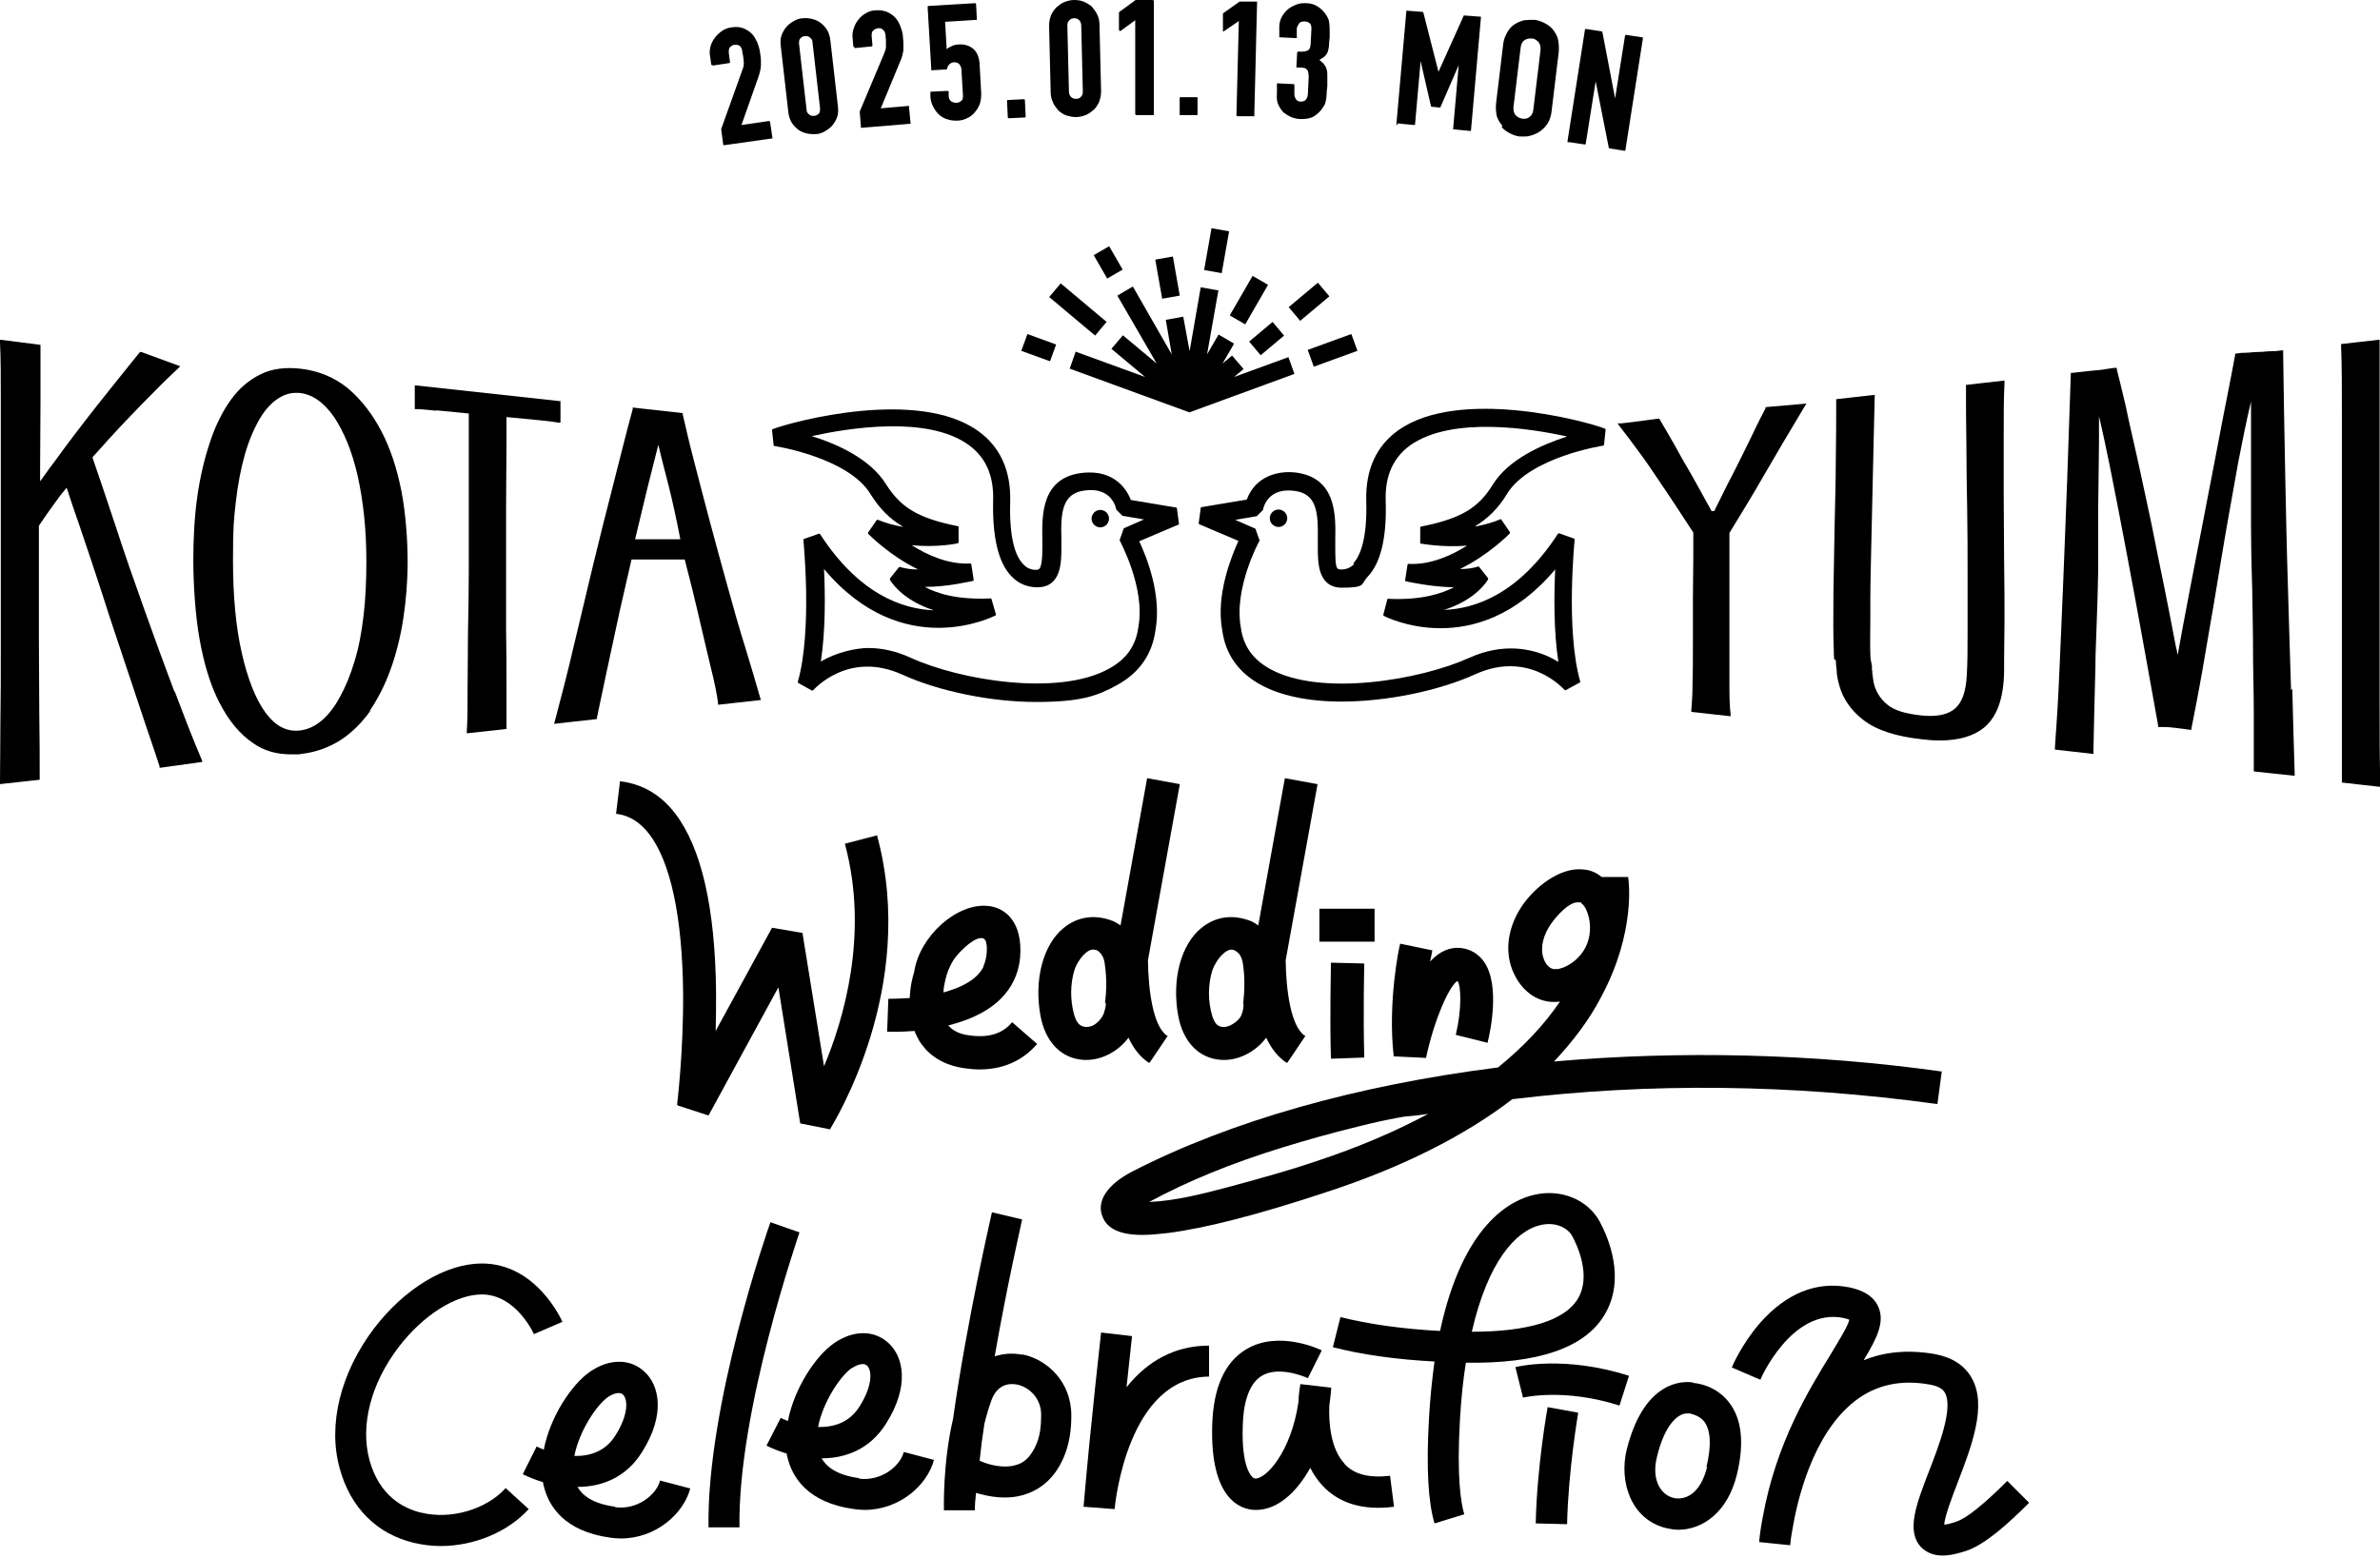 <?xml version="1.0" encoding="UTF-8"?>
<svg id="_レイヤー_2" data-name=" レイヤー 2" xmlns="http://www.w3.org/2000/svg" version="1.1" viewBox="0 0 599.6 392.5">
  <defs>
    <style>
      .cls-1 {
        fill: #000;
        stroke-width: 0px;
      }
    </style>
  </defs>
  <rect class="cls-1" x="329.9" y="86.1" width="11.7" height="4.5" transform="translate(-10 120.1) rotate(-20)"/>
  <polygon class="cls-1" points="298.1 79.8 293.7 80.6 295.2 89.3 285.4 72.2 281.5 74.5 291.4 91.6 282.9 84.5 280 87.9 288.5 95 271.2 88.7 271 88.6 269.5 92.9 299.6 103.9 299.7 103.9 325.9 94.3 326.1 94.2 324.6 90 310.9 95 313.3 93 310.4 89.6 308 91.6 310.9 86.6 307 84.3 304.1 89.3 306.9 73.5 307 73.2 302.5 72.4 299.7 88.5 298.1 79.8"/>
  <rect class="cls-1" x="325" y="73.9" width="9.6" height="4.5" transform="translate(28.2 229.7) rotate(-40)"/>
  <rect class="cls-1" x="315.2" y="83" width="7.7" height="4.5" transform="translate(19.9 225.1) rotate(-40)"/>
  <rect class="cls-1" x="308.9" y="73.4" width="11.5" height="4.5" transform="translate(91.8 310.3) rotate(-60)"/>
  <rect class="cls-1" x="301.1" y="60.9" width="10.7" height="4.5" transform="translate(191.1 354) rotate(-80)"/>
  <rect class="cls-1" x="259.5" y="83.8" width="4.5" height="7.7" transform="translate(89.8 303.6) rotate(-70)"/>
  <rect class="cls-1" x="269.3" y="70.4" width="4.5" height="15.1" transform="translate(37.3 235.9) rotate(-50)"/>
  <rect class="cls-1" x="277" y="62.7" width="4.5" height="6.8" transform="translate(4.3 148.5) rotate(-30)"/>
  <rect class="cls-1" x="291.9" y="65" width="4.5" height="10" transform="translate(-7.7 52.1) rotate(-10)"/>
  <path class="cls-1" d="M194.7,108.1c-.1,0-.2.2-.2.3l.4,3.8c0,.1.1.2.2.2.2,0,18.6,2.9,24.2,12.1,2.3,3.7,4.9,6.3,8.3,8.3-2.3-.4-4.5-1-6.4-1.8-.1,0-.2,0-.3,0l-2.2,3.2c0,.1,0,.2,0,.3.2.2,5.4,5.5,12.6,9-1.7,0-3.2-.2-4.5-.6-.1,0-.2,0-.3,0l-2.3,2.9c0,0,0,.2,0,.3.1.2,2.9,5.1,11.1,7.7-8-.3-18.9-4.1-28.7-19.2,0-.1-.2-.1-.3-.1l-3.7,1.3c-.1,0-.2.1-.2.3,0,.2,2.3,22.7-1.4,35.7,0,.1,0,.2.1.3l3.4,1.9c.1,0,.2,0,.3,0,.4-.4,9-10.1,22.5-4,9.2,4.2,22.4,6.9,33.7,6.9s15.4-1.5,20.5-4.3c5.6-3.1,8.8-7.8,9.6-13.8,1.6-8.8-2.2-18.4-4.1-22.4l9.9-4.2c.1,0,.2-.1.1-.3l-.5-3.8c0-.1-.1-.2-.2-.2l-11.4-1.9c-.8-2.1-3.8-7.9-12.5-6.8-10.2,1.3-9.9,11-9.8,16.8h0c0,.8,0,1.4,0,2,0,5.6-.8,5.6-1.6,5.6-1.2,0-2.3-.4-3.2-1.4-1.7-1.7-3.6-5.8-3.3-15.8.2-7.8-2.5-13.8-8.1-17.8-15.1-10.8-46.4-2.5-51.9-.4h0ZM254.9,145.3c1.7,1.8,4,2.7,6.4,2.7,6.1,0,6.1-6.3,6.1-10.1s0-1.4,0-2.1c-.2-6.7.2-11.5,5.9-12.2,6.6-.9,7.8,4.1,7.9,4.7,0,0,0,0,0,.1l1.6,1.6s0,0,.1,0l5.3.9-5,2.2c0,0-.1,0-.1.1l-1,2.8c0,0,0,.1,0,.2,0,.1,6.5,11.9,4.7,21.7h0c-.6,4.8-3,8.2-7.4,10.6-12.7,7.1-37.7,2.9-50.1-2.8-3.5-1.6-7.1-2.4-10.5-2.4s-8.3,1.2-12,3.4c1.2-7.9,1.1-16.9.8-23.3,20,23.8,42.9,11.8,43.2,11.7.1,0,.1-.2.1-.3l-1.1-3.8c0-.1-.1-.2-.2-.2-8.3.4-13.5-1.2-16.6-2.9,5.8,0,11.4-1.4,12.1-1.5.1,0,.2-.1.2-.3l-.6-3.9c0-.1-.1-.2-.3-.2-5.5.3-10.9-2.2-14.7-4.6,6.3.6,11.4-.4,11.6-.5.1,0,.2-.1.2-.2v-3.9c0-.1,0-.2-.2-.2-9.9-2-14.3-4.6-18.1-10.6-3.9-6.3-12.2-10.1-18.7-12.1,9.1-2,29.1-5.3,39.5,2.2,4.3,3.1,6.4,7.7,6.2,14-.2,9.3,1.3,15.7,4.6,19.1h0Z"/>
  <path class="cls-1" d="M277.2,132.9c1.2,0,2.2-1,2.2-2.2s-1-2.2-2.2-2.2-2.2,1-2.2,2.2,1,2.2,2.2,2.2Z"/>
  <path class="cls-1" d="M43.9,174.2c-2.5-6.6-5-13.5-7.5-20.5-2.5-7-5-14.1-7.3-21.2-2.1-6.4-4.1-12.2-5.8-17.2l.2-.3c.4-.4.7-.8,1.1-1.2,3.6-4.1,7.3-8,11-11.8,3.3-3.4,6.4-6.5,9.2-9.1l.6-.6-.8-.3c-3.6-1.3-5.4-2-9-3.3h-.3c0-.1-.2.2-.2.2-3.7,4.6-7.1,8.8-10.5,13.1-3.7,4.7-7.3,9.4-10.7,14.1-1.4,1.8-2.6,3.6-3.8,5.2v-2.1c0-6.5.1-12.6.1-18.1v-14.2L0,85.6v.6c.2,4,.2,9,.2,14.7v61.8c0,7,0,13.4-.1,19.3,0,5.7-.1,10.8-.1,15v.6l10-1.1v-.4c0-4.6,0-10-.1-16,0-6-.1-12.5-.1-19.4v-21c0-2.4,0-4.8,0-7.2,1.3-2,2.9-4.2,4.7-6.7.7-1,1.5-1.9,2.3-2.9.9,2.8,1.9,5.8,3.1,9.2,1.9,5.5,3.8,11.3,5.8,17.4,1.9,6,3.9,11.9,5.8,17.6,1.9,5.7,3.6,10.8,5.1,15.3,1.7,4.9,2.8,8.3,3.6,10.7v.4c.1,0,10.8-1.5,10.8-1.5l-.2-.6c-2.2-5.1-4.4-10.9-6.8-17.2h0Z"/>
  <path class="cls-1" d="M93.1,179.2c2.1-3.1,3.9-6.6,5.3-10.5,1.4-3.9,2.5-8.2,3.2-12.8.7-4.6,1.1-9.4,1.1-14.5s-.5-12.3-1.6-17.8c-1.1-5.5-2.7-10.5-5-14.9-2.3-4.4-5.1-8-8.4-10.8-3.4-2.8-7.5-4.5-12.1-5-3.7-.4-7.1,0-9.9,1.4-2.9,1.4-5.4,3.5-7.5,6.4-2.1,2.9-3.9,6.5-5.3,10.7-1.4,4.2-2.5,8.8-3.2,13.8-.7,5-1,10.4-1,16.1s.5,13.9,1.6,19.9c1.1,6.1,2.7,11.5,5,15.9,2.3,4.5,5.1,7.9,8.5,10.2,2.7,1.9,5.9,2.8,9.5,2.8s1.6,0,2.5-.1c3.7-.4,7-1.6,10-3.5,2.9-1.9,5.4-4.4,7.6-7.5h0ZM92.3,141.5c0,4.8-.2,9.4-.7,13.6-.5,4.2-1.2,8.1-2.3,11.6-1,3.4-2.3,6.5-3.7,9-1.4,2.6-3,4.6-4.7,6-1.7,1.4-3.5,2.2-5.5,2.4-3.2.3-6-1.1-8.5-4.5-2.5-3.4-4.5-8.5-6-15.1-1.5-6.6-2.2-14.4-2.2-23.2s.2-10.1.7-14.7c.5-4.5,1.3-8.6,2.3-12.1,1-3.5,2.3-6.5,3.7-8.9,1.4-2.4,3-4.1,4.7-5.2,1.4-.9,2.9-1.4,4.4-1.4s.5,0,.8,0c3.3.3,6.2,2.3,8.8,6,2.5,3.7,4.6,8.7,6,14.9,1.4,6.2,2.2,13.4,2.2,21.5h0Z"/>
  <path class="cls-1" d="M109.9,103.4l8.2.8c0,2.2,0,4.6,0,7.2v15.1c0,5.4,0,11,0,16.5v1.4c0,5.1-.1,10.1-.2,14.9,0,5.1-.1,9.9-.1,14.3s0,7.8-.2,10.6v.6s10-1.1,10-1.1v-10.8c0-4.1,0-8.9-.1-14,0-5.1,0-10.4,0-15.9s0-11,0-16.2c0-5.3.1-10.3.1-14.8s0-4.9,0-6.9l8.3.8c2.1.2,3.7.4,4.7.6h.6c0,0,0-5.4,0-5.4l-36.7-4v6h.5c1.1,0,2.8.2,4.9.4h0Z"/>
  <path class="cls-1" d="M139.6,182.4l10.8-1.2v-.4c.8-3.6,1.6-7.8,2.6-12.3,1-4.6,2-9.4,3.1-14.4,1-4.4,2-8.8,3-13.1h7.1c2.3,0,4.4,0,6.3,0,1.3,4.9,2.4,9.4,3.4,13.7,1.1,4.9,2.2,9.3,3.1,13.2,1,3.9,1.6,7,1.9,9.2v.5c0,0,10.8-1.2,10.8-1.2l-.2-.6c-1-3.5-2.2-7.6-3.7-12.5-1.5-4.8-3-10-4.5-15.5-1.5-5.4-3-10.9-4.5-16.5-1.4-5.2-2.7-10.3-4-15.3-1.2-4.6-2.1-8.5-2.8-11.6v-.3c0,0-12.6-1.4-12.6-1.4v.4c-1.7,6.2-3.3,12.8-5,19.4-1.7,6.5-3.4,13.4-5.1,20.4-1.6,6.6-3.2,13.4-4.8,20.1-1.5,6.5-3.1,12.6-4.6,18.3l-.2.7h0ZM165.8,111.9c.8,3.3,1.7,6.9,2.7,10.7.9,3.6,1.9,8.1,2.9,13.3-1.7,0-3.4,0-5.3,0h-6.1c1.2-5,2.3-9.5,3.2-13.3,1-4,1.9-7.5,2.7-10.7h0Z"/>
  <path class="cls-1" d="M407.6,106.8l.5.7c1.5,1.9,3,3.9,4.6,6.1,1.8,2.4,3.5,4.9,5.3,7.6,1.8,2.7,3.6,5.3,5.2,7.8l3.4,5.2c0,1.7,0,3.8,0,6.2,0,3.4-.1,7-.1,10.9v11.4c0,3.7,0,7.1-.1,10,0,2.9-.2,4.9-.3,6.2v.5s9.9,1.1,9.9,1.1v-.6c-.2-1.4-.3-3.6-.3-6.6v-39c3-4.9,6-9.8,8.8-14.7,2.9-5,6.2-10.6,10.1-17.1l.5-.8-10.3.9v.3c-.7,1.3-1.4,2.7-2.2,4.3l-1.3,2.7c-1.3,2.7-2.7,5.5-4.1,8.3-1.5,2.9-2.9,5.6-4.1,8.1-.4.9-.9,1.7-1.2,2.5h-.7c-.3-.6-.7-1.3-1.1-2-1.3-2.4-2.7-4.9-4.1-7.4-1.5-2.5-2.9-5-4.2-7.4-1.3-2.3-2.5-4.3-3.6-6.2l-.2-.3h-.3c-3.7.5-5.6.8-9.3,1.2h-.9c0,.1,0,.1,0,.1Z"/>
  <path class="cls-1" d="M462.5,166.3c0,.8.1,1.6.2,2.4,0,1.5.4,3,.7,4.1.9,3.3,3,6.3,6,8.6,3.3,2.6,8.3,4.2,14.8,4.9,1.6.2,3.1.3,4.5.3,4.8,0,8.5-1.1,11.1-3.2,3.3-2.7,5-7.4,5.1-14.2,0-1,0-2,0-3.1,0-2.9.1-6.2.1-9.7s0-10.1-.1-15.4c0-5.4-.1-10.8-.1-16.2v-15.4c0-4.9,0-9.2.2-12.9v-.6s-9.7,1.1-9.7,1.1v.4c0,4.3,0,9.2.1,14.5,0,5.3.1,10.7.2,16.3s.1,11.1.1,16.4v14.7c0,3.9,0,7.6-.2,10.9-.2,3.9-1.1,6.7-2.9,8.3-1.8,1.6-4.6,2.2-8.5,1.8-4-.4-7-1.3-8.7-2.8-1.8-1.5-3-3.5-3.4-5.7-.1-.7-.2-1.4-.3-2.1,0-.4,0-.8-.1-1.1v-.8c-.2-.9-.4-1.9-.4-2.9-.1-2.6,0-5.8,0-9.2,0-1.4,0-2.9,0-4.5,0-5.1.2-10.6.3-16.5l.4-17.6c.1-5.9.3-11.6.4-17v-.6l-9.7,1.1v.4c0,4.5,0,9.5-.1,15,0,5.3-.2,10.9-.3,16.7-.1,5.7-.2,11.3-.3,16.6v.5c0,5.2-.1,10.1.1,14.2,0,.7,0,1.5.1,2.2h0Z"/>
  <path class="cls-1" d="M577.2,174c-.3-8.2-.5-16.9-.8-26.3-.3-9.2-.5-19-.7-29.1-.2-10.9-.4-20.6-.5-29.7v-.6h-.5c-.5.1-1.3.2-2.4.2-1.1,0-2.2.2-3.4.2s-2.3.2-3.3.2c-1,0-1.7.1-2.1.2h-.4s0,.4,0,.4c-.4,2.3-1.1,5.7-1.9,9.9-.8,4.1-1.8,9-2.9,15l-6.7,34.7c-1.1,5.7-2,10.6-2.8,15,0,.3-.1.6-.2.9-.1-.6-.2-1.3-.4-1.9-.9-4.8-1.9-9.9-2.9-14.9-1.1-5.3-2.2-10.8-3.3-16.3-1.1-5.3-2.3-10.6-3.4-15.8-1.1-5-2.2-9.5-3-13.5-.9-3.9-1.7-7.1-2.3-9.5v-.4c-.1,0-.5,0-.5,0-.4,0-1.2.2-2.2.3-1,.2-2.2.3-3.4.4l-5.5.6v.4c-.3,9.2-.6,17.8-.9,26.2-.3,8.9-.7,17.5-1,25.8-.3,8.2-.7,16-1,23.3-.3,7.1-.7,13.4-1.1,18.7v.5s9.7,1.1,9.7,1.1v-.6c.1-6.2.3-13.3.5-21.4,0-3.4.2-6.9.3-10.3.2-4.6.3-9.3.4-13.9,0-2.5,0-5.1,0-7.9,0-2.5,0-5,0-7.7l.2-16.4c0-2.4,0-4.7,0-6.9,1,4.2,1.9,8.5,2.8,12.9,1.4,7,2.8,14.3,4.2,21.7,1.4,7.5,2.8,14.9,4.1,22.2,1.3,7.3,2.6,14.4,3.8,21.1v.4h.5c.9,0,2.1,0,3.6.2s2.7.3,3.8.5h.5c0,0,0-.4,0-.4,1.2-6,2.5-12.8,3.7-20.1,1.3-7.4,2.6-15.1,3.9-23.1,1.3-7.9,2.8-16,4.2-23.9,1-5.1,2-10.2,3.2-15.2h0v2.6c0,4.3,0,8.9,0,13.7,0,4.9,0,9.8,0,14.5s.1,9.5.2,12.8c.2,5.6.2,11.1.3,16.5v1.6c0,5.8.2,11.2.2,16.4,0,5.1,0,10,0,14.6v.5l10.3,1.1v-.6c-.2-6.2-.4-13.4-.6-21.4h0Z"/>
  <path class="cls-1" d="M590,178.2c0,7.2,0,13.4,0,18.6v.4l9.7,1.1v-.6c-.2-5.8-.2-12.6-.2-20.4v-50c0-8.3,0-16.2,0-23.2,0-7.1,0-13.1,0-17.9v-.6l-9.7,1.1v.5c.2,4.9.2,11.1.2,18.2v49c0,8.5,0,16.5,0,23.8Z"/>
  <path class="cls-1" d="M106.1,381.2c-4.5-1.1-10.5-4.2-13-13.2-2.4-8.7.3-19.3,7.3-28.5,6.2-8.1,14.4-13.3,21-13.3h0c8.6,0,13.1,9.9,13.1,10l7.2-3.1c-.3-.6-6.6-14.7-20.3-14.7h0c-9.1,0-19.5,6.3-27.2,16.4-8.4,11.1-11.7,24.3-8.6,35.3,2.7,9.9,9.4,16.5,18.7,18.7,2.2.5,4.4.8,6.7.8,8.3,0,16.8-3.4,22.2-9.3l-5.8-5.3c-4.9,5.4-13.8,8-21.2,6.2h0Z"/>
  <path class="cls-1" d="M155,379.7c-6.1-.8-8.5-3.2-9.5-5,5.9,0,12.1-2.2,16.2-8.7,6.1-9.6,4.3-16.9.8-20.2-3.6-3.5-9-3.5-13.9-.1-4.6,3.2-10,11.3-11.6,19.6-1-.4-1.7-.7-1.8-.8l-3.5,7c1.4.7,3.1,1.4,5.1,2,0,.3.1.6.2,1,1.2,5,5.1,11.4,16.8,13,.9.1,1.7.2,2.6.2,8.8,0,15.8-6.2,17.5-12.6l-7.6-2c-1,3.8-6,7.5-11.4,6.7h0ZM144.7,366.9c1.2-6.2,5.5-12.7,8.4-14.8,1.6-1.1,3.2-1.4,3.9-.6,1.1,1.1,1.5,4.8-2,10.3-2.6,4.1-6.6,5.2-10.4,5.1h0Z"/>
  <path class="cls-1" d="M201.5,310.6l-7.4-2.6c-.7,1.9-16.1,46.2-15.6,76.9h7.8c-.5-29.4,15-73.8,15.1-74.3h0Z"/>
  <path class="cls-1" d="M216.5,372.5c-6.1-.8-8.5-3.2-9.5-5,5.9,0,12.1-2.2,16.2-8.7,6.1-9.6,4.3-16.9.8-20.2-3.6-3.5-9-3.5-13.9-.1-4.6,3.2-10,11.3-11.6,19.6-1-.4-1.7-.7-1.8-.8l-1.8,3.5-1.8,3.5c1.4.7,3.1,1.4,5.1,2,0,.3.1.6.2,1,1.2,5,5.1,11.4,16.8,13,.9.1,1.7.2,2.6.2,8.8,0,15.8-6.2,17.5-12.6l-7.6-2c-1,3.8-6,7.5-11.4,6.7h0ZM214.6,344.8c1.6-1.1,3.2-1.4,3.9-.6,1.1,1.1,1.5,4.8-2,10.3-2.6,4.1-6.6,5.2-10.4,5.1,1.2-6.2,5.5-12.7,8.4-14.8h0Z"/>
  <path class="cls-1" d="M257.6,341.4c-2.5-.5-4.8-.3-7,.4,3.2-18.5,6.9-34.2,6.9-34.5l-7.6-1.8c-.3,1.4-6.3,27.3-9.8,52.1-2.6,11.1-2.3,22.4-2.3,23h7.8c0-1.4.1-2.8.3-4.4,3.3,1,7.7,1.8,12,.5,4.1-1.2,7.4-4,9.5-8.2,2.1-4.1,2.5-8.3,2.5-11.8,0-8.6-6.2-14.2-12.4-15.4h0ZM260.6,365c-1.2,2.3-2.7,3.7-4.7,4.2-3,.9-6.7,0-9.1-1.1.3-3,.7-6.1,1.2-9.3.5-2,1.1-4.1,1.8-6,1.6-4.2,4.7-4.2,6.4-3.9,3,.6,6.1,3.4,6.1,7.6,0,2.7-.2,5.6-1.6,8.3h0Z"/>
  <path class="cls-1" d="M283.8,349.7c.8-7.7,1.4-12.9,1.4-13l-7.8-.9c0,.2-2.6,22.7-4.4,43.7,0,.1,0,.2,0,.2l7.8.6h0c.2-1.9,3.4-33.2,23.8-33.4v-7.8c-8.4,0-15.4,3.7-20.8,10.5h0Z"/>
  <path class="cls-1" d="M338.7,368.8c-3.4-3.6-4-10.1-3.8-14.6.2-1.5.4-3,.5-4.5l-7.8-.9c0,.2-.4,2-.5,4.7-1.9,12.5-8.1,19.1-10.8,19.1h0c-1.2,0-3.6-3.4-3.2-13.4.1-4.5,1.1-10.3,4.8-12.5,3.8-2.3,9.6-.3,11.6.6l3.5-7c-.4-.2-10.8-5.2-19-.3-5.4,3.2-8.3,9.6-8.6,19-.6,19,7.3,21.4,10.7,21.5.1,0,.3,0,.4,0,5.1,0,10-4.1,13.6-10.6.8,1.6,1.8,3.1,3.1,4.5,4.2,4.5,10.3,6.3,18,5.3l-1-7.8c-5.2.6-8.9-.3-11.4-2.9h0Z"/>
  <path class="cls-1" d="M404.2,331.4c5.5-9.1,1-19.5-1.2-23.6-3-5.5-9.8-8.3-16.5-6.7-5.8,1.3-17.9,7.3-23.7,34.3-9.5-.5-18-1.7-25.1-3.5l-1.9,7.6c7.4,1.9,16,3.1,25.6,3.6-.6,4.4-1.1,9.1-1.4,14.5-.7,12.3-.2,20.9,1.4,26.3l7.5-2.3c-.9-3-1.9-9.6-1.1-23.6.3-5.4.8-10.2,1.5-14.6,18.1.3,29.9-3.7,34.9-12h0ZM397.5,327.3c-3.3,5.5-12.6,8.3-26.7,8.3,4-17.5,11-25.5,17.4-26.9,3.9-.9,6.9.9,7.9,2.8,1.2,2.2,4.9,10,1.4,15.8h0Z"/>
  <g>
    <path class="cls-1" d="M381.8,344.6l1.9,7.6c.1,0,10.2-2.5,24.3,2l2.4-7.5c-16.3-5.2-28.1-2.3-28.6-2.2h0Z"/>
    <path class="cls-1" d="M387,383.9l7.8.2c.3-13.7,2.8-28,2.8-28.1l-7.7-1.4c-.1.6-2.7,15-3,29.3h0Z"/>
  </g>
  <path class="cls-1" d="M426.6,348.4c-1.2-.2-4.2-.4-7.5,1.6-4.3,2.6-7.4,7.8-9.3,15.4-1.9,7.9,1,17.5,10,19.7,1,.2,2,.4,3,.4,5.9,0,12.4-4.1,14.8-14,1.9-7.9,1.2-14-2-18.1-3.2-4.1-7.6-4.8-9.1-4.9h0ZM430.1,369.6c-1.7,6.9-5.5,8.5-8.4,7.9-3.1-.7-5.7-4.3-4.3-10.2,2.1-8.9,5.7-11.1,7.5-11.1s.2,0,.3,0c-.1,0-.2,0-.2,0h.8c0,.1,2.2.3,3.6,2.1,1.6,2.2,1.8,6.1.5,11.4h0Z"/>
  <path class="cls-1" d="M492.7,383.5c-1.4.5-2.4.7-2.9.7.2-2.3,2.1-7.2,3.4-10.6,3.5-9.1,7.5-19.5,3.5-26.4-1.8-3.2-5-5.2-9.4-6-6.5-1.1-12.5-.6-17.8,1.6,3.4-5.6,5.4-9.7,3.7-13.5-1.6-3.7-6-4.6-7.4-4.9-8.1-1.6-15.8,1.5-22.4,9-4.6,5.3-7,10.9-7.1,11.2l7.2,3.1c0-.2,7.9-18.1,20.8-15.6.8.2,1.3.3,1.6.5-.4,1.7-2.8,5.5-4.7,8.7-5.5,9-13.7,22.2-17.1,41-.7,3.6-.9,6-.9,6.3l7.8.8c.1-1.2.3-2.5.5-3.6,1.2-7.4,5.1-24.5,15.9-32.8,5.2-4,11.4-5.4,18.7-4.1,3,.5,3.7,1.7,3.9,2.1,2.1,3.8-1.4,13-4,19.7-3.3,8.5-5.8,15.2-2,19.2,1.5,1.5,3.4,2.1,5.4,2.1s4.2-.6,6-1.2c4.8-1.6,10.7-7,15.8-12.1l-5.5-5.5c-6,6-10.3,9.4-12.7,10.2h0Z"/>
  <path class="cls-1" d="M170.8,278.6l7.7,2.5,17.6-32.3,5.5,34.3,7.5,1.5h0c.9-1.6,22.2-35.6,11.9-73.9v-.2c0,0-8.1,2.1-8.1,2.1v.2c6.1,22.8-.5,44.5-5.3,55.9l-5.4-33.4v-.2s-7.7-1.3-7.7-1.3l-14.2,26c.1-3.3.1-6.5.1-9.6-.2-21.4-3.7-36.6-10.3-45.2-3.6-4.7-8.2-7.4-13.7-8.1h-.2s-1,8.2-1,8.2h.2c3.2.4,5.8,2.1,8.1,5,5.4,7,8.4,20.8,8.6,40.1.1,15.1-1.5,27.9-1.5,28v.2s0,0,0,0Z"/>
  <path class="cls-1" d="M246.8,269.5c7.4,0,11.8-3.4,14.3-6.2l.2-.2-6.3-5.5-.2.2c-2.4,2.8-6,3.8-10.7,3.1-2.4-.3-4.1-1.2-5.2-2.5,14.1-3.5,17.6-11.3,18.1-17.2.7-8.8-3.7-12.5-8.1-12.9-7.9-.8-17.3,7.7-18.6,16.7-.3.9-1,3.4-1.1,6.5-3.1.2-5.2.2-5.2.2h-.2l-.3,8.3h.2c.1,0,2.9.1,6.7-.2.3.9.8,1.7,1.2,2.5,1.6,2.6,4.9,6,11.4,6.9,1.3.2,2.6.3,3.8.3h0ZM247.8,243.6c-.9,1.7-2.4,3.2-4.5,4.3-1.7,1-3.6,1.6-5.6,2.2,0-1,.2-2,.4-2.9.4-1.9,1.1-3.6,2-5.1.8-1.4,4.6-5.5,6.9-5.7.5,0,.9,0,1.1.4.4.4.4,1,.5,1.6.1,1.9-.2,3.7-.9,5.2h0Z"/>
  <path class="cls-1" d="M331.9,197.6l-8.2-1.5-6.7,37.1c-.6-.4-1.2-.8-1.9-1.1-4.6-1.8-9-1.1-12.5,1.8-5.1,4.2-7.4,12.9-5.8,21.9,1.2,6.8,5.3,11,11,11.3,4.2.2,8.5-2,11.2-5.6,1.3,2.8,3,4.9,5.1,6.3h.2c0,.1,4.6-6.8,4.6-6.8h-.2c-3.5-2.4-4.7-11.4-4.8-19l8-44.2v-.2h0ZM313.3,253c0,1-.2,2-.6,2.9-.4.9-1.2,1.6-2.2,2.2-1.3.8-2.6.9-3.5.4-.9-.5-1.3-1.6-1.6-2.5-1.1-3.7-1.1-7.7,0-11.4.4-1.2,1.4-3,2.6-4.1.8-.8,1.6-1.2,2.3-1.2h0c.6,0,1.2.4,1.8,1,.7.8,1,2,1.1,3.1.4,2.8.4,5.8,0,9.6h0Z"/>
  <path class="cls-1" d="M343.6,242.8l-8.1-.2h-.2v.3c0,1.4-.3,13.6,0,23.7v.2l8.4-.3v-.2c-.3-10.4,0-23.1,0-23.2v-.2h0Z"/>
  <rect class="cls-1" x="332.4" y="229" width="13.9" height="8.3"/>
  <path class="cls-1" d="M360.9,239.5l-8.2-1.7v.2c-.2.6-3.1,14.4-1.6,28v.2s8.2.4,8.2.4v-.2c2.1-9.7,5.9-18.1,7.9-19.2.9,1.2,1.1,7.1-.4,13.4v.2c0,0,8,2,8,2v-.2c.6-2.3,3.2-14.3-.9-20.2-1.4-2-3.4-3.2-5.8-3.5-2.8-.3-5.4.8-7.8,3.4.3-1.6.5-2.5.5-2.5v-.2s0,0,0,0Z"/>
  <path class="cls-1" d="M287.9,311.2c1.9,0,3.9-.2,6.5-.5,9.3-1.2,22.6-4.6,39.5-10.2,19.1-6.2,35-14.2,47.1-23.5,34.6-4.2,70.5-3.8,106.9,1.2h.2s1.1-8.2,1.1-8.2h-.2c-32-4.5-65.8-5.3-97.5-2.5,4.8-5.1,8.9-10.5,11.9-16.3,8.8-16.4,6.9-29.5,6.8-30v-.2s-6.7,0-6.7,0c-1.3-1.1-2.9-1.8-4.7-1.9-5.7-.6-12.1,4.3-15.5,9.4-3.9,6-4.4,12.6-1.3,18,2.5,4.3,6.5,6.5,11,5.9-4,5.9-9.2,11.4-15.6,16.6-35.6,4.5-67.4,13.5-92.1,26.2-6.4,3.3-9.2,7.6-7.5,11.5,1.2,3,4.5,4.5,10,4.5h0ZM289.5,302.9c9.8-5.3,20.8-9.8,33.8-13.8,6.5-2,13-3.8,19.6-5.4,3.2-.8,6.4-1.5,9.7-2.1.9-.2,2-.3,3.2-.4,1.3-.1,2.7-.3,4-.5-8.2,4.4-17.5,8.4-28.4,12-6.2,2.1-12.9,4-21.8,6.4-6.8,1.8-13.4,3.5-20.1,3.8h0ZM390.9,232.6c1.5-2.1,4.4-5.2,6.5-5.2s.6,0,.9.2c.6.3,1,1,1.3,1.6,1.2,2.6,1.3,5.8.3,8.5s-3.3,5-6,6.1c-.5.2-1,.3-1.4.4-.4,0-.8,0-1.2,0-1.1-.3-2-1.3-2.5-2.9-.8-2.6,0-5.8,2.1-8.7h0Z"/>
  <path class="cls-1" d="M282.3,233.2c-.6-.4-1.2-.8-1.9-1.1-4.6-1.8-9-1.1-12.5,1.8-5.1,4.2-7.4,12.9-5.8,21.9,1.2,6.8,5.3,11,11,11.3,4.2.2,8.5-2,11.2-5.6,1.3,2.8,3,4.9,5.1,6.3h.2c0,.1,4.6-6.8,4.6-6.8h-.2c-3.5-2.4-4.7-11.4-4.8-19l8-44.2v-.2s-8.2-1.5-8.2-1.5l-6.7,37.1h0ZM278.6,252.7c0,.7-.1,1.5-.4,2.2,0,.2-.1.4-.2.7-.5,1.1-1.4,2.1-2.4,2.7-.9.5-2.4.8-3.5,0-.8-.6-1.2-1.6-1.5-2.6-1-3.7-1-7.7.1-11.3.5-1.6,2.4-4.7,4.4-5.1.1,0,.3,0,.4,0,.7,0,1.3.3,1.8,1,.8.9,1,2.1,1.1,3.2.4,2.9.4,6,0,9.3h0Z"/>
  <path class="cls-1" d="M179.4,16.3c0,.1.1.2.3.2l4-.6c0,0,.1,0,.2-.1,0,0,0-.1,0-.2l-.3-2.3c0-.6,0-1.1.3-1.4s.7-.6,1.2-.6c.4,0,.8,0,1,.1.2.1.5.3.6.6.1.2.3.5.3.9,0,.4.1.7.2,1.1.1.8.2,1.4.2,1.9,0,.5-.1,1.1-.4,1.8l-5.3,14.8s0,0,0,.1l.5,3.8c0,.1.1.2.2.2h0l12-1.7c0,0,.1,0,.2,0,0,0,0-.1,0-.2l-.6-4c0-.1-.1-.2-.3-.2l-6.9,1,4.2-11.9c.2-.6.4-1.2.5-1.7.1-.5.2-.9.2-1.4,0-.4,0-.9,0-1.4,0-.5-.1-1.1-.2-1.7-.1-1-.4-1.9-.7-2.7-.4-.8-.8-1.6-1.4-2.2-.6-.6-1.4-1.1-2.2-1.4s-1.8-.4-2.9-.2c-.9.1-1.7.4-2.4.9-.7.5-1.3,1-1.8,1.7-.5.7-.9,1.4-1.1,2.2s-.3,1.7-.1,2.5l.3,2.2h0Z"/>
  <path class="cls-1" d="M198.6,28.2c.1,1,.4,1.9.8,2.6.4.7,1,1.3,1.6,1.8s1.4.8,2.1,1c.5.1,1.1.2,1.6.2s.5,0,.8,0c.8,0,1.6-.3,2.3-.7.7-.4,1.4-.9,1.9-1.5.5-.6.9-1.3,1.2-2.1.3-.8.3-1.7.2-2.7l-1.9-16.6c-.1-1-.4-1.9-.8-2.6-.4-.7-1-1.3-1.6-1.8s-1.4-.8-2.1-1c-.8-.2-1.6-.3-2.4-.2-.8,0-1.6.3-2.3.7-.7.4-1.4.9-1.9,1.5-.5.6-.9,1.3-1.2,2.1-.3.8-.3,1.7-.2,2.7l1.9,16.6h0ZM204.1,9.5c.4.3.6.7.6,1.2l1.9,16.6c0,.5,0,1-.3,1.3s-.7.6-1.2.6-.9,0-1.3-.4c-.4-.3-.6-.7-.6-1.2l-1.9-16.6c0-.5,0-1,.3-1.3s.7-.6,1.2-.6c.5,0,.9,0,1.3.4Z"/>
  <path class="cls-1" d="M215.3,11.9c0,0,0,.1,0,.2s.1,0,.2,0l4.1-.4c.1,0,.2-.1.2-.3l-.2-2.3c0-.6,0-1.1.4-1.4.3-.3.7-.5,1.2-.6.4,0,.8,0,1,.2.2.2.4.3.6.6s.2.6.3.9c0,.4,0,.7.1,1.1,0,.8,0,1.4,0,1.9s-.2,1.1-.5,1.8l-6.1,14.5s0,0,0,.1l.3,3.8c0,0,0,.1,0,.2,0,0,.1,0,.2,0h0l12.1-1c0,0,.1,0,.2,0s0-.1,0-.2l-.4-4.1c0,0,0-.1,0-.2s-.1,0-.2,0l-6.9.6,4.8-11.6c.3-.7.5-1.2.6-1.6.1-.5.2-.9.3-1.4,0-.4,0-.9,0-1.4,0-.5,0-1.1-.1-1.8,0-1-.3-1.9-.6-2.7-.3-.9-.7-1.6-1.3-2.3-.6-.7-1.3-1.1-2.1-1.5-.8-.3-1.8-.5-2.9-.4-.9,0-1.7.3-2.4.7-.7.4-1.4.9-1.9,1.6-.5.6-.9,1.3-1.2,2.2-.3.8-.4,1.7-.3,2.5l.2,2.2h0Z"/>
  <path class="cls-1" d="M234.6,17.7s.1,0,.2,0l3.6-.2c.1,0,.2,0,.2-.2,0,0,0-.2.2-.5,0-.2.1-.3.3-.5s.3-.3.5-.4c.2-.1.4-.2.8-.2.5,0,.9.1,1.2.4.3.3.5.7.6,1.2l.4,6.7c0,.6,0,1.1-.4,1.4s-.7.5-1.2.5c-.6,0-1-.1-1.4-.4s-.6-.8-.6-1.4v-1c0-.1-.2-.2-.3-.2l-4.1.2c0,0-.1,0-.2,0,0,0,0,.1,0,.2v1.2c.1,1,.4,1.9.8,2.6s.9,1.4,1.5,1.9c.6.5,1.3.9,2.1,1.1.6.2,1.3.3,2,.3s.3,0,.4,0c.8,0,1.6-.2,2.4-.6.7-.3,1.4-.8,1.9-1.4.5-.6,1-1.3,1.3-2.1.3-.8.4-1.7.4-2.7l-.4-7.4c-.1-1.7-.6-3-1.6-3.9-1-.8-2.2-1.2-3.6-1.1-.8,0-1.4.2-2,.5-.4.2-.8.4-1.1.7l-.4-6.9,7.8-.5c0,0,.1,0,.2,0,0,0,0-.1,0-.2l-.2-3.8c0-.1-.1-.2-.3-.2l-11.7.7c-.1,0-.2.1-.2.3l.9,15.3c0,0,0,.1,0,.2h0Z"/>
  <path class="cls-1" d="M254.1,29.8h0l4.1-.2c.1,0,.2-.1.2-.3l-.2-4.1c0-.1-.1-.2-.2-.2h0l-4.1.2c-.1,0-.2.1-.2.3l.2,4.1c0,.1.1.2.2.2h0Z"/>
  <path class="cls-1" d="M265.3,25.9c.4.8.9,1.4,1.4,2,.6.5,1.3,1,2,1.2.7.2,1.5.4,2.2.4h.2c.8,0,1.6-.2,2.4-.5.8-.3,1.4-.8,2-1.3s1-1.2,1.4-2c.3-.8.5-1.7.5-2.7l-.4-16.7c0-1-.2-1.9-.6-2.7s-.9-1.4-1.4-2c-.6-.5-1.3-.9-2-1.2-.8-.3-1.6-.4-2.4-.4-.8,0-1.6.2-2.4.5-.8.3-1.4.8-2,1.3-.6.6-1,1.2-1.4,2-.3.8-.5,1.7-.5,2.7l.4,16.7c0,1,.2,1.9.6,2.6h0ZM270.7,4.6c.5,0,.9.2,1.2.5.3.3.5.8.5,1.3l.4,16.7c0,.5-.1,1-.5,1.3-.3.4-.7.5-1.2.5-.5,0-.9-.1-1.3-.5-.3-.3-.5-.8-.5-1.3l-.4-16.7c0-.5.1-.9.5-1.3.3-.3.7-.5,1.2-.5h0,0Z"/>
  <path class="cls-1" d="M282,7.8c0,0,.2,0,.3,0l3.7-2.7v23.7c.1.1.2.2.4.2h4.1c0,0,.1,0,.2,0s0-.1,0-.2V.2c-.1-.1-.2-.2-.4-.2h-4.1s-.1,0-.1,0l-4.1,3c0,0-.1.1-.1.2v4.3c0,0,0,.2.2.2Z"/>
  <path class="cls-1" d="M297.4,29h4.1c.1,0,.2,0,.2-.2v-4.1c0,0,0-.1,0-.2,0,0-.1,0-.2,0h-4.1c-.1,0-.2,0-.2.2v4.1c0,0,0,.1,0,.2,0,0,.1,0,.2,0Z"/>
  <path class="cls-1" d="M308,7.9c0,0,.2,0,.3,0l3.8-2.6-.6,23.7c0,.1.1.2.2.3h4.1c0,.1.1,0,.2,0,0,0,0-.1,0-.2l.7-28.5c0,0,0-.1,0-.2,0,0-.1,0-.2,0h-4.1c0,0-.1,0-.1,0l-4.1,2.9c0,0-.1.1-.1.2v4.3c-.1,0,0,.2,0,.2h0Z"/>
  <path class="cls-1" d="M323.5,28.4c.6.5,1.3.9,2,1.2.7.2,1.4.4,2.1.4h.4c1.1,0,2.1-.2,2.9-.6.8-.5,1.5-1.1,2.1-1.9.2-.3.4-.6.6-.9.2-.3.3-.7.4-1.1.1-.4.2-.9.2-1.5,0-.6.1-1.4.2-2.3,0-1,0-1.9,0-2.5s0-1.3-.2-1.8c-.1-.5-.4-.9-.7-1.3-.3-.3-.6-.6-1.1-1,.5-.3.8-.5,1.1-.7.4-.3.7-.7.9-1.1.2-.4.3-.9.4-1.6,0-.6.1-1.4.2-2.4,0-1.7,0-3.1-.2-4-.1-.5-.3-.9-.5-1.2-.2-.3-.4-.7-.7-1-.4-.5-.9-1-1.7-1.5-.8-.5-1.7-.8-2.9-.8-.9,0-1.7,0-2.5.4-.8.3-1.5.7-2.1,1.2s-1.1,1.2-1.5,1.9c-.4.8-.6,1.6-.6,2.4v2.4c-.1.1,0,.2.1.3l4.1.2c0,0,.1,0,.2,0s0-.1,0-.2v-2.3c.1-.4.3-.8.6-1.2.3-.4.7-.5,1.4-.5.5,0,1,.2,1.3.5.3.3.4.8.4,1.3l-.2,3.7c0,1-.3,1.6-.7,1.8-.4.2-1.2.4-2.4.3-.1,0-.2.1-.3.2l-.2,3.6c0,0,0,.1,0,.2s.1,0,.2,0c.6,0,1.2,0,1.6.1.4,0,.6.2.8.4.4.3.5,1,.5,2l-.2,4.1c0,.6-.2,1.1-.5,1.5-.3.4-.8.5-1.3.5-.5,0-1-.2-1.2-.6-.3-.4-.4-.9-.4-1.4v-2.1c0-.1,0-.2-.1-.3l-4.1-.2c0,0-.1,0-.2,0,0,0,0,.1,0,.2v2.3c-.1,1.2,0,2.2.4,3,.4.8.9,1.5,1.4,2h0Z"/>
  <path class="cls-1" d="M352.1,31.1l4.1.4c.1,0,.3,0,.3-.2l1.4-15.9,2.6,11.3c0,.1.1.2.2.2l2,.2c.1,0,.2,0,.2-.1l4.6-10.6-1.4,16c0,0,0,.1,0,.2,0,0,.1,0,.2,0l4.1.4h0c.1,0,.2,0,.2-.2l2.5-28.4c0,0,0-.1,0-.2,0,0-.1,0-.2,0l-4-.3c-.1,0-.2,0-.2.2l-6.3,14-3.8-14.9c0,0-.1-.2-.2-.2l-3.9-.3c0,0-.1,0-.2,0,0,0,0,0,0,.2l-2.5,28.4c0,0,0,.1,0,.2,0,0,.1,0,.2,0h0Z"/>
  <path class="cls-1" d="M378.3,32c.6.7,1.3,1.2,2.1,1.6.8.4,1.6.7,2.5.8.3,0,.6,0,.9,0,.6,0,1.1,0,1.7-.2.9-.2,1.7-.6,2.5-1.1.7-.5,1.4-1.2,1.9-2,.5-.8.9-1.9,1-3.1l1.8-14.9c.1-1.2,0-2.2-.2-3.2s-.8-1.8-1.3-2.5c-.6-.7-1.3-1.2-2.1-1.6-.8-.4-1.6-.7-2.5-.8-.9,0-1.7,0-2.6.1-.9.2-1.7.6-2.4,1-.8.5-1.4,1.2-1.9,2.1-.5.9-.9,1.9-1,3l-1.8,14.9c-.1,1.2,0,2.3.2,3.2.3.9.8,1.7,1.4,2.4h0ZM385.9,9.7c.7,0,1.2.4,1.7.9.4.5.6,1.2.5,2.1l-1.8,14.9c-.1.9-.4,1.5-1,1.9-.5.4-1.1.5-1.8.4s-1.2-.4-1.7-.9c-.4-.5-.6-1.2-.5-2.1l1.8-14.9c.1-.9.4-1.5,1-1.9.5-.3.9-.4,1.5-.4s.2,0,.4,0Z"/>
  <path class="cls-1" d="M395.2,35.8l4,.6c0,0,.1,0,.2,0,0,0,0,0,.1-.2l2.5-15.7,3.3,16.7c0,0,.1.2.2.2l3.8.6h0c.1,0,.2,0,.2-.2l4.4-28.1c0,0,0-.1,0-.2s-.1,0-.2-.1l-4-.6c-.1,0-.3,0-.3.2l-2.5,15.8-3.2-16.7c0,0-.1-.2-.2-.2l-3.9-.6c-.1,0-.3,0-.3.2l-4.4,28.1c0,.1,0,.3.2.3h0Z"/>
  <path class="cls-1" d="M341.2,142.1c-.9.9-1.9,1.4-3.2,1.4s-1.6,0-1.6-5.6,0-1.3,0-1.9h0c.1-5.9.4-15.5-9.8-16.9-4.6-.6-10.3.9-12.5,6.8l-11.4,1.9c-.1,0-.2.1-.2.2l-.5,3.8c0,.1,0,.2.1.3l9.9,4.2c-1.8,4-5.7,13.6-4.1,22.4.8,6.1,4,10.7,9.6,13.8,5,2.8,12.1,4.3,20.5,4.3h0c11.3,0,24.5-2.7,33.7-6.9,13.5-6.1,22.1,3.6,22.5,4,0,0,.2.1.3,0l3.5-1.9c.1,0,.1-.2.1-.3-3.7-13-1.4-35.5-1.4-35.7,0-.1,0-.2-.2-.3l-3.7-1.3c-.1,0-.2,0-.3.1-9.8,15.1-20.7,18.9-28.7,19.2,8.2-2.6,11-7.5,11.1-7.7,0,0,0-.2,0-.3l-2.3-2.9c0,0-.2-.1-.3,0-1.3.4-2.8.6-4.5.6,7.2-3.5,12.4-8.8,12.6-9,0,0,0-.2,0-.3l-2.2-3.2c0-.1-.2-.1-.3,0-1.9.8-4.1,1.4-6.4,1.8,3.3-2,6-4.6,8.2-8.3,5.7-9.2,24.1-12.1,24.2-12.1.1,0,.2-.1.2-.2l.4-3.8c0-.1,0-.2-.2-.3-5.5-2.1-36.8-10.3-52,.4-5.6,4-8.3,10-8.1,17.8.3,10-1.7,14.1-3.3,15.8h0ZM349.1,126.2c-.2-6.3,1.9-10.9,6.2-14,10.5-7.4,30.5-4.2,39.5-2.2-6.5,2.1-14.8,5.8-18.7,12.1-3.7,6-8.1,8.6-18.1,10.6-.1,0-.2.1-.2.2v3.9c0,.1,0,.2.2.2.2,0,5.3,1,11.6.5-3.8,2.4-9.2,4.9-14.7,4.6-.1,0-.2,0-.3.2l-.6,3.9c0,.1,0,.2.2.3.6.1,6.2,1.4,12.1,1.5-3.1,1.6-8.3,3.3-16.6,2.9-.1,0-.2,0-.2.2l-1,3.8c0,.1,0,.2.1.3.2.1,23.2,12.1,43.2-11.7-.3,6.4-.4,15.4.8,23.3-.8-.5-1.6-.9-2.4-1.3-4.4-2-11.5-3.6-20.1.3-12.4,5.6-37.4,9.8-50.1,2.8-4.4-2.4-6.8-5.9-7.4-10.5h0c-1.8-9.9,4.6-21.7,4.7-21.8s0-.1,0-.2l-1-2.8c0,0,0-.1-.1-.1l-5-2.2,5.3-.9s.1,0,.1,0l1.6-1.6s0,0,0-.1c.1-.6,1.3-5.6,7.9-4.7,5.7.7,6,5.5,5.9,12.2,0,.8,0,1.5,0,2.1,0,3.8,0,10.1,6.1,10.1s4.7-.9,6.4-2.7c3.3-3.4,4.9-9.8,4.6-19.1h0Z"/>
  <path class="cls-1" d="M322.1,128.4c-1.2,0-2.2,1-2.2,2.2s1,2.2,2.2,2.2,2.2-1,2.2-2.2-1-2.2-2.2-2.2Z"/>
</svg>